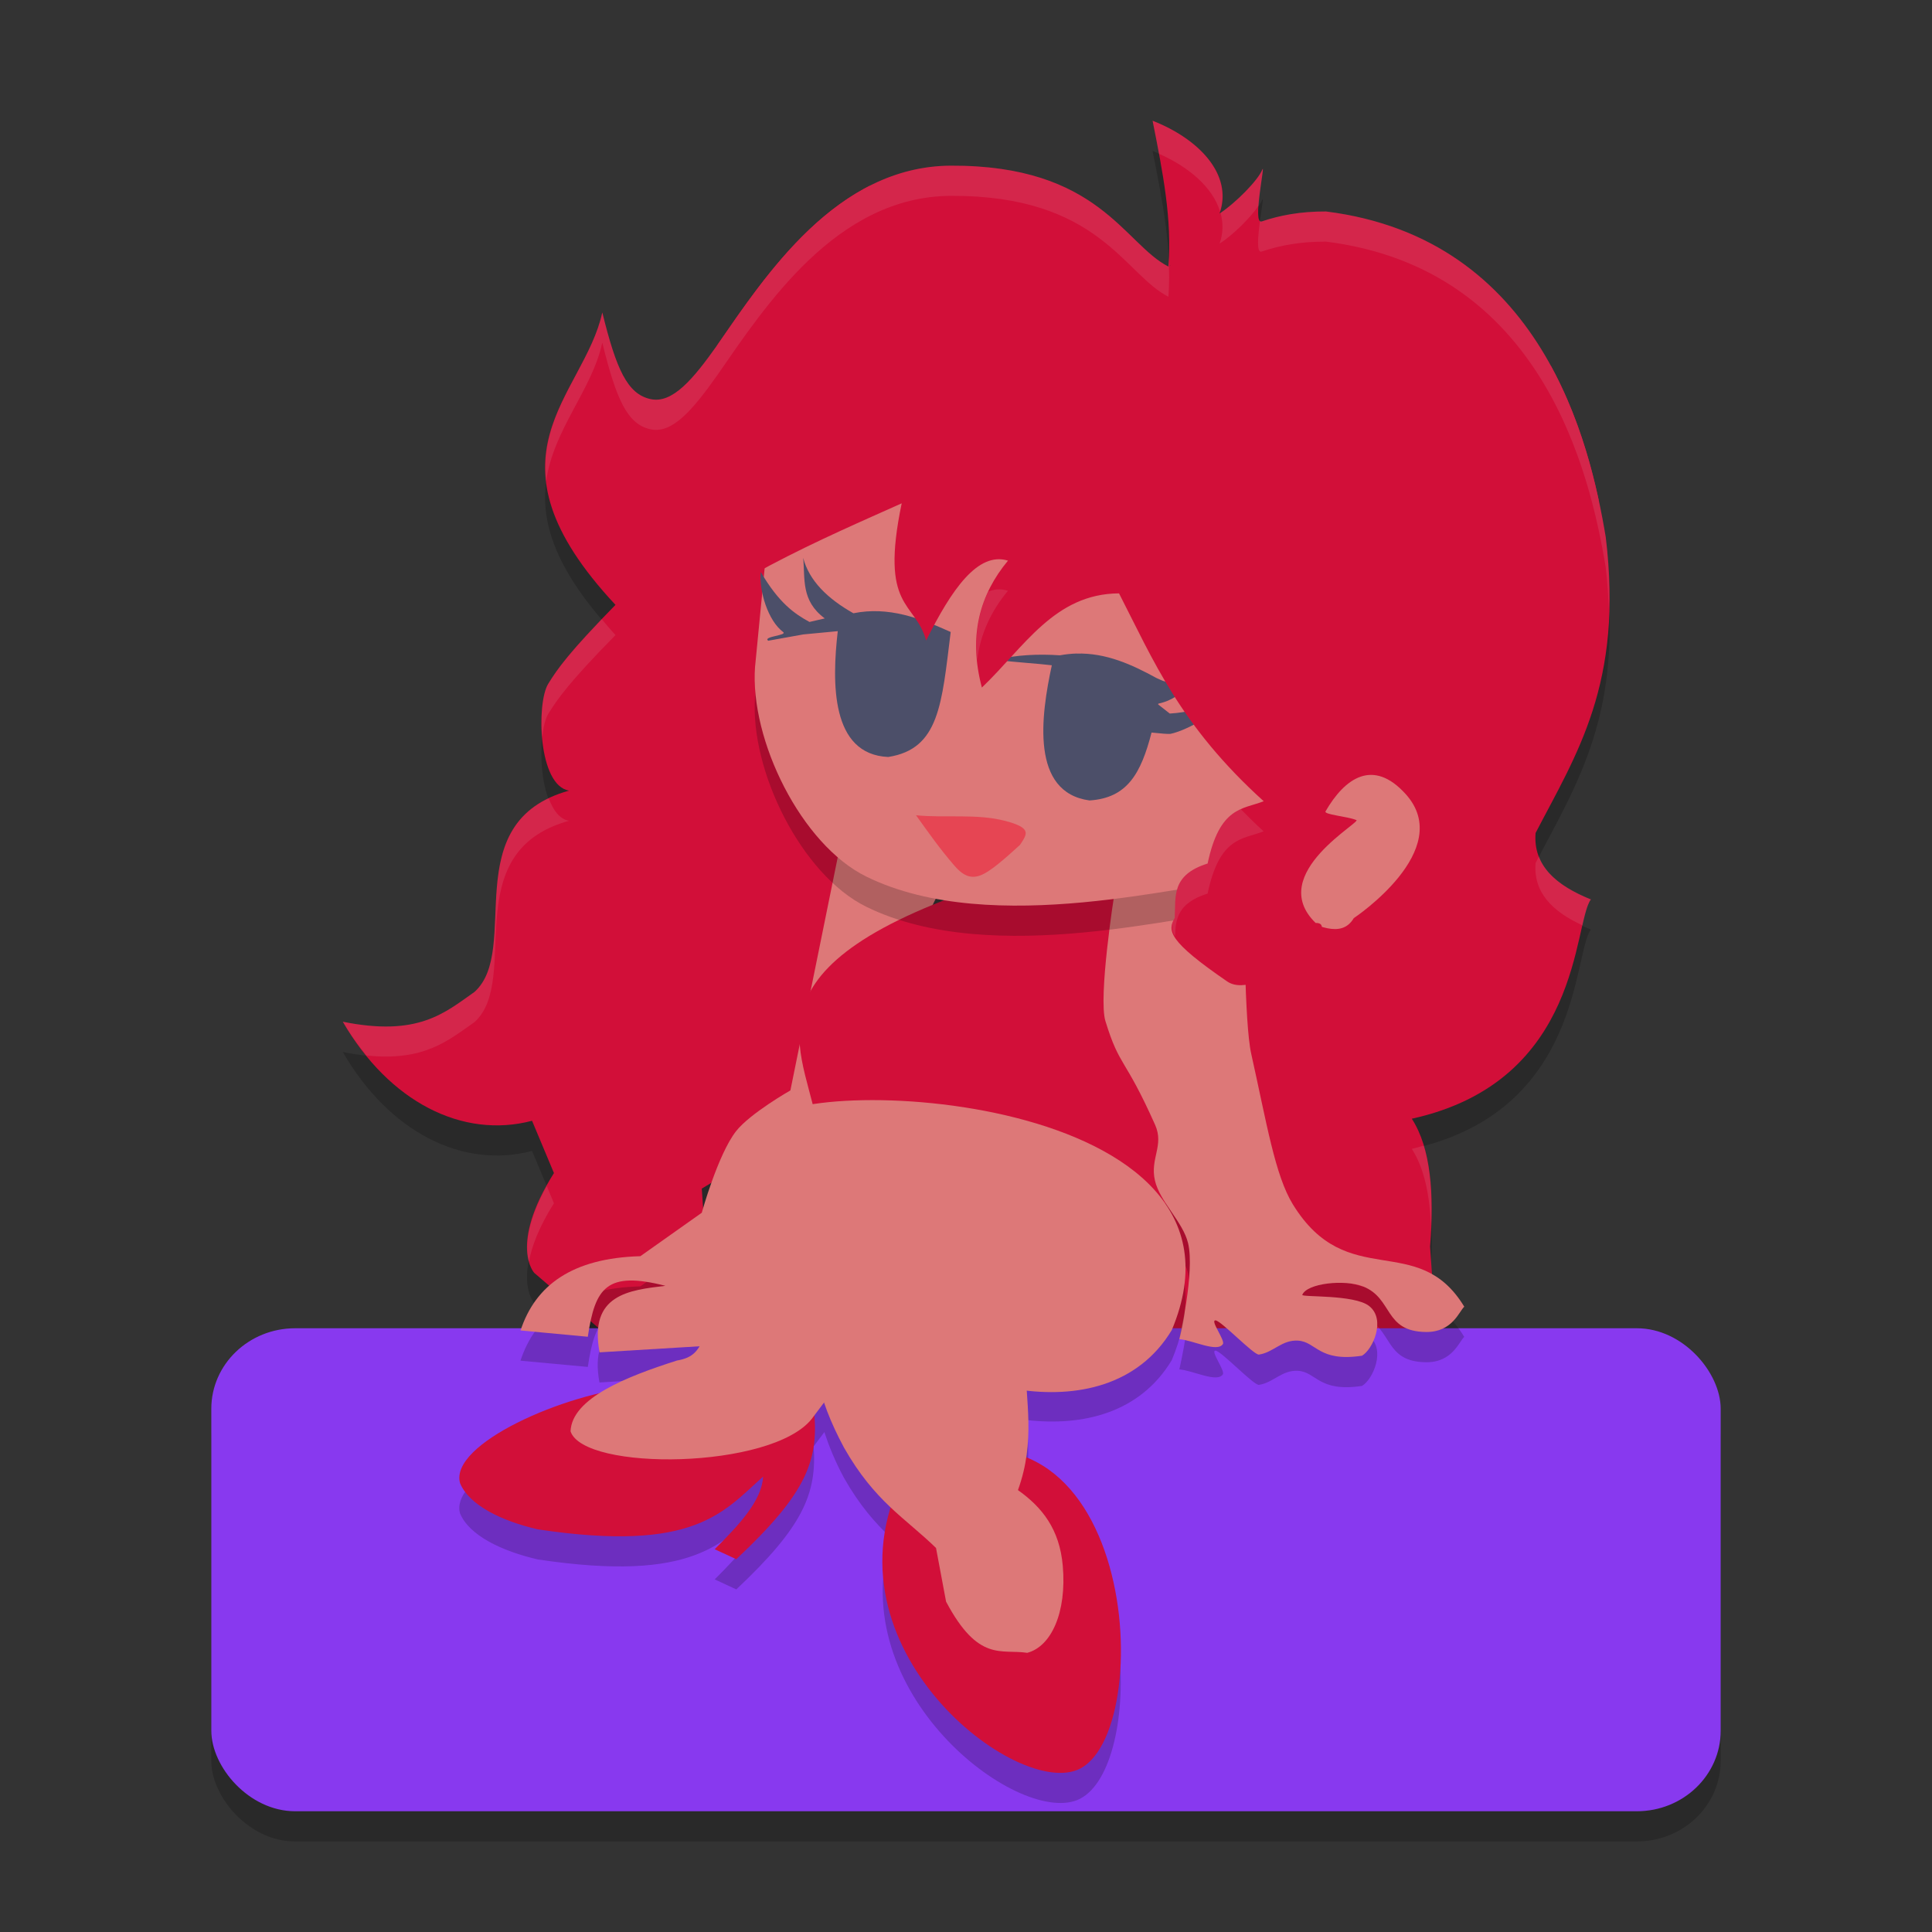 <svg xmlns="http://www.w3.org/2000/svg" width="64" height="64" version="1.1">
 <rect width="100%" height="100%" fill="#333333" stroke="none"/>
 <path style="opacity:0.2" d="m 38.18,5 c 0.343,1.724 0.646,3.259 0.523,4.828 -1.467,-0.742 -2.297,-3.362 -7.207,-3.34 -3.785,0.017 -6.14,3.643 -7.727,5.93 -0.812,1.149 -1.494,1.958 -2.219,1.801 -0.772,-0.167 -1.136,-0.996 -1.598,-2.871 -0.609,2.8 -4.189,4.737 0.438,9.688 -1.533,1.563 -1.922,2.115 -2.23,2.617 -0.401,0.653 -0.332,3.379 0.691,3.539 -3.768,1.043 -1.566,5.255 -3.129,6.668 -0.994,0.698 -1.871,1.492 -4.367,0.988 1.532,2.649 3.962,3.886 6.27,3.277 l 0.727,1.734 c -1.507,2.397 -0.652,3.309 -0.652,3.309 l 6.102,5.23 -0.555,-8.023 c 3.474,-2.055 6.498,-5 4.75,-13.77 L 28,23.199 c -1.925,-2.479 -2.013,-2.333 -1.195,-3.121 0.076,-0.377 0.085,-0.703 0.094,-1.031 1.061,-0.51 2.091,-0.979 2.973,-1.375 -0.736,3.527 0.441,3.223 0.809,4.543 0.841,-1.693 1.716,-2.953 2.711,-2.645 -0.925,1.114 -1.323,2.474 -0.863,4.203 1.404,-1.339 2.402,-3.108 4.543,-3.121 1.136,2.211 2.02,4.378 4.793,6.887 -0.695,0.273 -1.46,0.168 -1.859,2.062 -1.228,0.384 -1.047,1.12 -1.09,1.801 -0.223,0.38 -0.147,0.734 1.324,1.797 -4.229,3.768 -8.16,11.053 -3.805,11.73 0.831,0.129 9.85,0.929 11.168,0.672 L 47.375,42.293 c 0.141,-1.755 0.027,-3.253 -0.605,-4.234 5.655,-1.243 5.337,-6.492 5.93,-7.266 -1.151,-0.464 -1.918,-1.121 -1.832,-2.203 1.351,-2.603 2.919,-4.953 2.324,-9.801 -0.523,-3.142 -2.104,-9.888 -9.266,-10.785 -0.848,-0.004 -1.533,0.129 -2.133,0.332 -0.324,0.11 0.139,-2.011 0.02,-1.715 -0.143,0.355 -0.883,1.11 -1.41,1.453 C 40.858,6.783 39.706,5.595 38.18,5 Z m 7.242,21.668 c 0.356,7.36e-4 0.74,0.185 1.145,0.633 1.676,1.854 -1.719,4.109 -1.719,4.109 -0.246,0.416 -0.636,0.398 -1.062,0.273 -0.013,-0.072 -0.077,-0.116 -0.203,-0.113 -1.691,-1.644 1.667,-3.412 1.332,-3.414 -0.291,-0.117 -1.066,-0.173 -1.004,-0.281 0.401,-0.692 0.918,-1.208 1.512,-1.207 z"/>
 <rect style="opacity:0.2" width="50" height="16" x="7" y="45" rx="2.778" ry="2.667"/>
 <ellipse style="fill:#dd7878" cx="45.636" cy="28.34" rx="2.806" ry="4.54"/>
 <path style="fill:#d20f39" d="m 44.848,30.41 c 4.397,1.483 5.8,0.087 7.853,-0.617 -0.592,0.773 -0.278,6.023 -5.933,7.266 0.633,0.981 0.746,2.481 0.605,4.236 L 47.6,44.6 c -1.318,0.258 -10.336,-0.541 -11.167,-0.67 -5.264,-0.819 1.57,-11.371 6.415,-13.584 0.752,0.277 1.579,0.778 2.001,0.064 z"/>
 <path style="fill:#d20f39" d="m 23.77,11.419 c -0.812,1.149 -1.494,1.959 -2.219,1.802 -0.772,-0.167 -1.137,-0.996 -1.599,-2.871 -0.609,2.8 -4.19,4.736 0.437,9.687 -1.533,1.563 -1.92,2.112 -2.228,2.615 -0.401,0.653 -0.332,3.377 0.691,3.538 -3.768,1.043 -1.569,5.256 -3.132,6.668 -0.994,0.698 -1.868,1.492 -4.364,0.989 1.532,2.649 3.962,3.889 6.269,3.28 l 0.725,1.732 c -1.507,2.397 -0.651,3.308 -0.651,3.308 L 23.8,47.4 23.247,39.374 c 3.474,-2.055 6.497,-4.999 4.749,-13.768 L 28,22.2 c -1.925,-2.479 -2.012,-2.332 -1.194,-3.12 0.819,-4.04 -2.588,-5.112 -3.036,-7.661 z"/>
 <rect style="fill:#8839ef" width="50" height="16" x="7" y="44" rx="2.778" ry="2.667"/>
 <path style="opacity:0.2" d="m 27.801,29.148 -1.617,7.973 c 0,0 -1.343,0.759 -1.805,1.352 -0.6,0.77 -1.133,2.699 -1.133,2.699 l -2.035,1.441 c -2.256,0.062 -3.478,0.964 -3.969,2.461 l 2.23,0.207 c 0.242,-1.64 0.633,-2.18 2.57,-1.688 -1.197,0.145 -2.541,0.277 -2.184,2.203 l 3.762,-0.227 7.699,-15.449 z m 13.336,0.617 -4.227,0.867 c 0,0 -0.534,3.402 -0.289,4.195 0.48,1.557 0.625,1.15 1.645,3.434 0.307,0.687 -0.178,1.115 -0.008,1.848 0.164,0.706 0.927,1.366 1.098,2.07 0.233,0.964 -0.289,3.184 -0.289,3.184 0.445,0.032 1.252,0.454 1.441,0.164 0.08,-0.123 -0.427,-0.79 -0.242,-0.785 0.184,0.005 1.269,1.157 1.438,1.133 0.476,-0.069 0.758,-0.496 1.293,-0.465 0.614,0.036 0.677,0.716 2.121,0.5 0.355,-0.203 0.804,-1.2 0.234,-1.648 -0.493,-0.388 -2.245,-0.281 -2.211,-0.367 0.153,-0.385 1.403,-0.52 2.016,-0.277 1.001,0.396 0.675,1.494 2.082,1.508 0.876,0.009 1.097,-0.691 1.266,-0.84 -1.544,-2.544 -3.872,-0.457 -5.676,-3.391 -0.59,-0.96 -0.866,-2.68 -1.379,-4.98 -0.236,-1.06 -0.212,-4.587 -0.312,-6.148 z"/>
 <path style="fill:#dd7878" d="m 27.802,28.147 3.52,0.974 -7.702,15.449 -3.759,0.228 c -0.357,-1.926 0.984,-2.059 2.181,-2.204 -1.937,-0.493 -2.328,0.048 -2.57,1.688 l -2.228,-0.209 c 0.491,-1.497 1.713,-2.398 3.969,-2.46 l 2.034,-1.439 c 0,0 0.534,-1.93 1.134,-2.699 0.462,-0.592 1.802,-1.354 1.802,-1.354 z"/>
 <path style="fill:#d20f39" d="m 32.362,29.425 5.935,-0.077 0.465,10.55 -11.637,-2.269 c -0.272,-2.664 -2.994,-5.376 5.237,-8.204 z"/>
 <path style="fill:#d20f39" d="m 33.373,33.269 c -1.522,0.026 -1.653,1.433 -1.629,2.716 -0.226,-0.307 -0.794,-1.345 -1.182,-1.735 -0.943,-0.943 -2.244,-1.294 -3.145,-0.57 -0.902,0.725 -0.955,2.155 -0.12,3.194 0.835,1.039 1.989,0.618 3.145,0.57 0.794,-0.033 1.393,-0.228 1.545,-0.68 0.026,0.038 0.053,0.074 0.081,0.111 0.835,1.039 4.746,2.633 5.647,1.908 0.831,-0.589 4.584,-5.133 -1.219,-3.541 -0.605,-1.356 -1.868,-1.961 -3.122,-1.974 z"/>
 <path style="fill:#dd7878" d="m 36.912,29.633 4.224,-0.865 c 0.101,1.562 0.077,5.089 0.314,6.148 0.513,2.301 0.788,4.019 1.377,4.979 1.803,2.934 4.136,0.848 5.679,3.391 -0.169,0.149 -0.39,0.847 -1.266,0.838 -1.407,-0.014 -1.085,-1.112 -2.086,-1.508 -0.613,-0.242 -1.861,-0.107 -2.014,0.277 -0.034,0.086 1.72,-0.019 2.213,0.369 0.57,0.448 0.12,1.445 -0.235,1.648 -1.444,0.216 -1.508,-0.464 -2.122,-0.5 -0.535,-0.031 -0.815,0.394 -1.291,0.462 -0.168,0.024 -1.257,-1.128 -1.441,-1.133 -0.185,-0.004 0.326,0.662 0.246,0.785 -0.189,0.29 -1,-0.131 -1.445,-0.163 0,0 0.524,-2.218 0.291,-3.182 -0.17,-0.705 -0.933,-1.366 -1.097,-2.072 -0.17,-0.733 0.312,-1.159 0.005,-1.846 -1.019,-2.284 -1.165,-1.877 -1.645,-3.434 C 36.375,33.036 36.912,29.633 36.912,29.633 Z"/>
 <path style="opacity:0.2" d="m 25.013,23.082 0.598,-6.158 c 1.492,-1.237 3.09,-1.537 5.024,-1.781 l 3.231,1.98 10.691,0.411 -1.123,9.377 -2.19,3.252 c -1.801,0.042 -8.335,1.942 -12.547,-0.125 -2.15,-1.056 -3.862,-4.521 -3.685,-6.955 z"/>
 <path style="fill:#dd7878" d="m 25.013,22.082 0.598,-6.158 c 1.492,-1.237 3.09,-1.537 5.024,-1.781 l 3.231,1.98 10.691,0.411 -1.123,9.377 -2.19,3.252 c -1.801,0.042 -8.335,1.942 -12.547,-0.125 -2.15,-1.056 -3.862,-4.521 -3.685,-6.955 z"/>
 <path style="fill:#4c4f69" d="m 26.606,18.48 c 0.069,0.693 -0.08,1.417 0.716,2.006 l -0.507,0.117 c -0.498,-0.273 -1.008,-0.622 -1.615,-1.656 -0.059,0.632 0.242,1.616 0.742,1.989 0.156,0.116 -0.691,0.145 -0.494,0.289 l 1.163,-0.209 1.141,-0.108 c -0.195,1.705 -0.234,4.083 1.671,4.168 1.695,-0.265 1.773,-1.748 2.07,-4.141 C 30.475,20.48 29.443,20.079 28.27,20.315 27.405,19.827 26.805,19.234 26.606,18.48 Z M 35.665,21.649 c -0.18,0.005 -0.365,0.025 -0.555,0.059 -0.705,-0.048 -1.436,-0.017 -2.124,0.149 0.76,0.094 1.348,0.119 1.857,0.181 -0.365,1.686 -0.707,4.212 1.249,4.478 1.254,-0.081 1.703,-0.894 2.055,-2.249 0.308,0.032 0.57,0.055 0.631,0.042 0.611,-0.125 1.923,-0.888 2.137,-1.486 -0.989,0.678 -1.598,0.779 -2.165,0.814 l -0.385,-0.302 c 0.002,-0.008 0.004,-0.018 0.006,-0.026 0.943,-0.204 1.117,-0.913 1.47,-1.505 -0.205,0.184 -0.704,1.049 -1.394,0.718 -0.041,-0.02 -0.089,-0.041 -0.136,-0.061 -0.824,-0.451 -1.67,-0.836 -2.646,-0.811 z"/>
 <path style="fill:#e64553" d="m 30.345,27.007 c 0.979,0.096 2.008,-0.061 2.956,0.187 0.899,0.237 0.719,0.434 0.491,0.79 0,0 -0.677,0.631 -0.995,0.836 -0.508,0.361 -0.821,0.27 -1.179,-0.142 C 31.132,28.118 30.763,27.589 30.345,27.007 Z"/>
 <path style="fill:#d20f39" d="m 38.181,4 c 0.343,1.724 0.646,3.261 0.524,4.83 0.034,-0.02 0.064,-0.041 0.097,-0.061 -0.032,0.026 -0.064,0.047 -0.097,0.061 -1.467,-0.742 -2.297,-3.364 -7.207,-3.342 -3.785,0.017 -6.142,3.644 -7.728,5.931 -1.063,2.52 -3.102,7.846 -2.77,10.359 2.713,-2.458 6.336,-3.966 8.87,-5.105 -0.736,3.527 0.442,3.224 0.81,4.545 0.841,-1.693 1.716,-2.955 2.711,-2.646 -0.925,1.114 -1.325,2.474 -0.865,4.204 1.404,-1.339 2.403,-3.107 4.543,-3.12 1.136,2.211 2.019,4.377 4.793,6.886 -0.695,0.273 -1.458,0.169 -1.858,2.063 -1.228,0.384 -1.047,1.121 -1.089,1.802 -0.246,0.419 -0.225,0.759 1.739,2.106 1.05,0.72 3.921,-1.957 2.928,-1.939 -1.691,-1.644 1.668,-3.412 1.333,-3.414 -0.291,-0.117 -1.067,-0.175 -1.005,-0.283 0.641,-1.107 1.576,-1.766 2.655,-0.572 1.676,1.854 -1.717,4.108 -1.717,4.108 0,0 1.065,1.048 2.583,1.109 2.218,0.089 5.27,-1.726 5.27,-1.726 -1.151,-0.464 -1.919,-1.12 -1.833,-2.202 1.351,-2.603 2.919,-4.955 2.324,-9.803 -0.523,-3.142 -2.103,-9.888 -9.265,-10.785 -0.848,-0.004 -1.533,0.128 -2.133,0.331 -0.324,0.11 0.14,-2.011 0.021,-1.714 C 41.671,5.975 40.929,6.73 40.401,7.073 40.857,5.782 39.708,4.596 38.181,4 Z"/>
 <path style="fill:#d20f39" d="m 28.824,6.147 c -2.284,1.154 -3.881,3.579 -5.054,5.271 -0.052,0.123 -0.115,0.28 -0.171,0.415 2.853,0.419 6.176,0.979 8.539,2.289 l 2.235,-1.315 0.329,2.993 2.602,-1.458 1.34,2.23 2.098,-2.3 c 0.901,0.437 1.058,1.804 1.373,2.974 4.67,-2.416 7.368,-2.246 10.847,-0.665 -0.283,-1.319 -0.751,-2.932 -1.588,-4.464 -1.862,1.007 -7.301,3.377 -10.558,-1.197 l -1.256,2.574 -0.282,-2.361 -2.496,2.548 0.911,-2.6 c -4.192,-0.081 -13.01,1.038 -8.868,-4.935 z"/>
 <path style="opacity:0.2" d="m 28.289,37.453 c -1.569,0.058 -2.738,0.341 -2.973,0.773 -0.236,2.926 -1.06,5.029 -1.984,7.059 -0.203,0.447 -0.353,0.692 -0.906,0.785 -0.914,0.292 -1.847,0.646 -2.535,1.082 -2.304,0.534 -4.959,1.89 -4.652,2.98 0.302,0.73 1.374,1.248 2.578,1.527 5.213,0.781 6.144,-0.575 7.461,-1.742 -0.04,0.801 -0.801,1.601 -1.602,2.402 l 0.715,0.332 c 2.203,-2.072 2.673,-3.17 2.562,-4.738 l 0.355,-0.473 c 0.156,0.472 0.355,0.966 0.648,1.512 0.518,0.914 1.036,1.499 1.555,1.988 -1.573,5.11 4.148,9.494 6.168,8.691 2.161,-0.859 2.141,-8.789 -1.699,-10.332 0.122,-0.79 0.085,-1.526 0.035,-2.258 1.844,0.21 3.742,-0.224 4.801,-1.984 2.49,-5.927 -5.821,-7.78 -10.527,-7.605 z"/>
 <path style="fill:#d20f39" d="m 26.95,46.589 c 0.206,1.763 -0.2,2.843 -2.56,5.062 L 23.675,51.32 c 0.801,-0.801 1.563,-1.603 1.603,-2.404 -1.317,1.167 -2.249,2.527 -7.462,1.746 -1.205,-0.279 -2.274,-0.8 -2.576,-1.53 -0.365,-1.296 3.456,-2.979 5.896,-3.195 2.976,-0.263 4.747,0.48 5.814,0.652 z"/>
 <path style="fill:#d20f39" d="m 30.034,48.684 c 7.646,-3.66 8.386,8.859 5.644,9.95 -2.184,0.868 -8.711,-4.327 -5.644,-9.95 z"/>
 <path style="fill:#dd7878" d="m 25.318,37.228 c 0.939,-1.731 16.818,-1.071 13.499,6.832 -2.231,3.707 -8.184,1.638 -9.507,-0.282 l -2.418,3.222 c -1.331,1.682 -7.555,1.743 -7.992,0.414 0.045,-1.101 1.864,-1.815 3.526,-2.345 0.554,-0.093 0.703,-0.336 0.906,-0.782 0.924,-2.03 1.75,-4.133 1.985,-7.059 z"/>
 <path style="fill:#dd7878" d="m 29.531,41.576 c 1.916,-0.728 3.643,0.401 4.431,3.395 0.007,1.434 0.352,2.755 -0.241,4.39 0.805,0.572 1.379,1.297 1.485,2.51 0.134,1.542 -0.382,2.674 -1.178,2.881 -0.863,-0.132 -1.616,0.321 -2.688,-1.695 l -0.333,-1.778 c -1.016,-0.992 -2.033,-1.534 -3.049,-3.326 -1.822,-3.389 -0.904,-5.303 1.573,-6.377 z"/>
 <path style="opacity:0.1;fill:#eff1f5" d="m 38.182,4 c 0.074,0.374 0.146,0.737 0.213,1.096 0.99,0.434 1.779,1.115 2.02,1.908 C 40.806,5.74 39.681,4.585 38.182,4 Z m -6.684,1.488 c -3.785,0.017 -6.142,3.643 -7.729,5.93 -0.812,1.149 -1.494,1.96 -2.219,1.803 -0.772,-0.167 -1.136,-0.996 -1.598,-2.871 -0.406,1.864 -2.117,3.35 -1.859,5.592 0.235,-1.717 1.517,-3.018 1.859,-4.592 0.461,1.875 0.826,2.704 1.598,2.871 0.725,0.157 1.407,-0.654 2.219,-1.803 1.586,-2.287 3.944,-5.913 7.729,-5.93 4.911,-0.022 5.74,2.6 7.207,3.342 0.034,-0.44 0.028,-0.878 0.004,-1.318 -0.004,0.106 0.004,0.212 -0.004,0.318 C 37.239,8.089 36.409,5.466 31.498,5.488 Z m 10.316,0.133 c -0.141,0.348 -0.858,1.076 -1.383,1.428 0.09,0.327 0.093,0.671 -0.031,1.023 0.452,-0.294 1.039,-0.876 1.295,-1.264 0.039,-0.573 0.197,-1.38 0.119,-1.188 z m 2.111,1.383 c -0.848,-0.004 -1.533,0.127 -2.133,0.33 -0.023,0.008 -0.035,-0.018 -0.051,-0.031 -0.069,0.51 -0.125,1.091 0.051,1.031 0.6,-0.203 1.285,-0.334 2.133,-0.33 7.162,0.897 8.742,7.641 9.266,10.783 0.061,0.498 0.086,0.954 0.104,1.402 0.021,-0.736 0.005,-1.516 -0.104,-2.402 C 52.668,14.645 51.088,7.901 43.926,7.004 Z M 33.023,19.525 c -0.096,0.007 -0.191,0.038 -0.285,0.072 -0.318,0.675 -0.456,1.432 -0.369,2.287 0.102,-0.879 0.463,-1.642 1.021,-2.314 -0.124,-0.039 -0.246,-0.053 -0.367,-0.045 z m -13.088,0.988 c -1.123,1.176 -1.503,1.696 -1.775,2.139 -0.185,0.301 -0.262,1.043 -0.199,1.771 0.035,-0.333 0.103,-0.614 0.199,-0.771 0.309,-0.503 0.695,-1.052 2.229,-2.615 -0.169,-0.181 -0.305,-0.35 -0.453,-0.523 z m -1.76,5.928 c -2.81,1.345 -0.997,5.098 -2.455,6.416 -0.994,0.698 -1.867,1.492 -4.363,0.988 0.238,0.412 0.505,0.777 0.783,1.119 1.906,0.201 2.698,-0.489 3.58,-1.107 1.562,-1.413 -0.637,-5.625 3.131,-6.668 -0.313,-0.049 -0.528,-0.352 -0.676,-0.748 z m 22.926,0.361 c -0.439,0.198 -0.843,0.59 -1.098,1.799 -1.228,0.384 -1.045,1.122 -1.088,1.803 -0.108,0.184 -0.143,0.362 0.012,0.617 0.012,-0.56 0.076,-1.107 1.076,-1.42 0.4,-1.894 1.163,-1.79 1.857,-2.062 -0.276,-0.249 -0.519,-0.493 -0.76,-0.736 z M 50.979,28.375 c -0.037,0.071 -0.074,0.143 -0.111,0.215 -0.078,0.986 0.57,1.609 1.553,2.064 0.09,-0.392 0.172,-0.719 0.281,-0.861 C 51.86,29.454 51.227,29.011 50.979,28.375 Z m -3.816,9.574 c -0.133,0.036 -0.254,0.079 -0.395,0.109 0.415,0.644 0.592,1.528 0.635,2.545 0.04,-1.004 -0.016,-1.914 -0.24,-2.654 z m -29.051,1.34 c -0.705,1.281 -0.707,2.084 -0.59,2.502 0.093,-0.493 0.318,-1.121 0.828,-1.932 z"/>
</svg>
